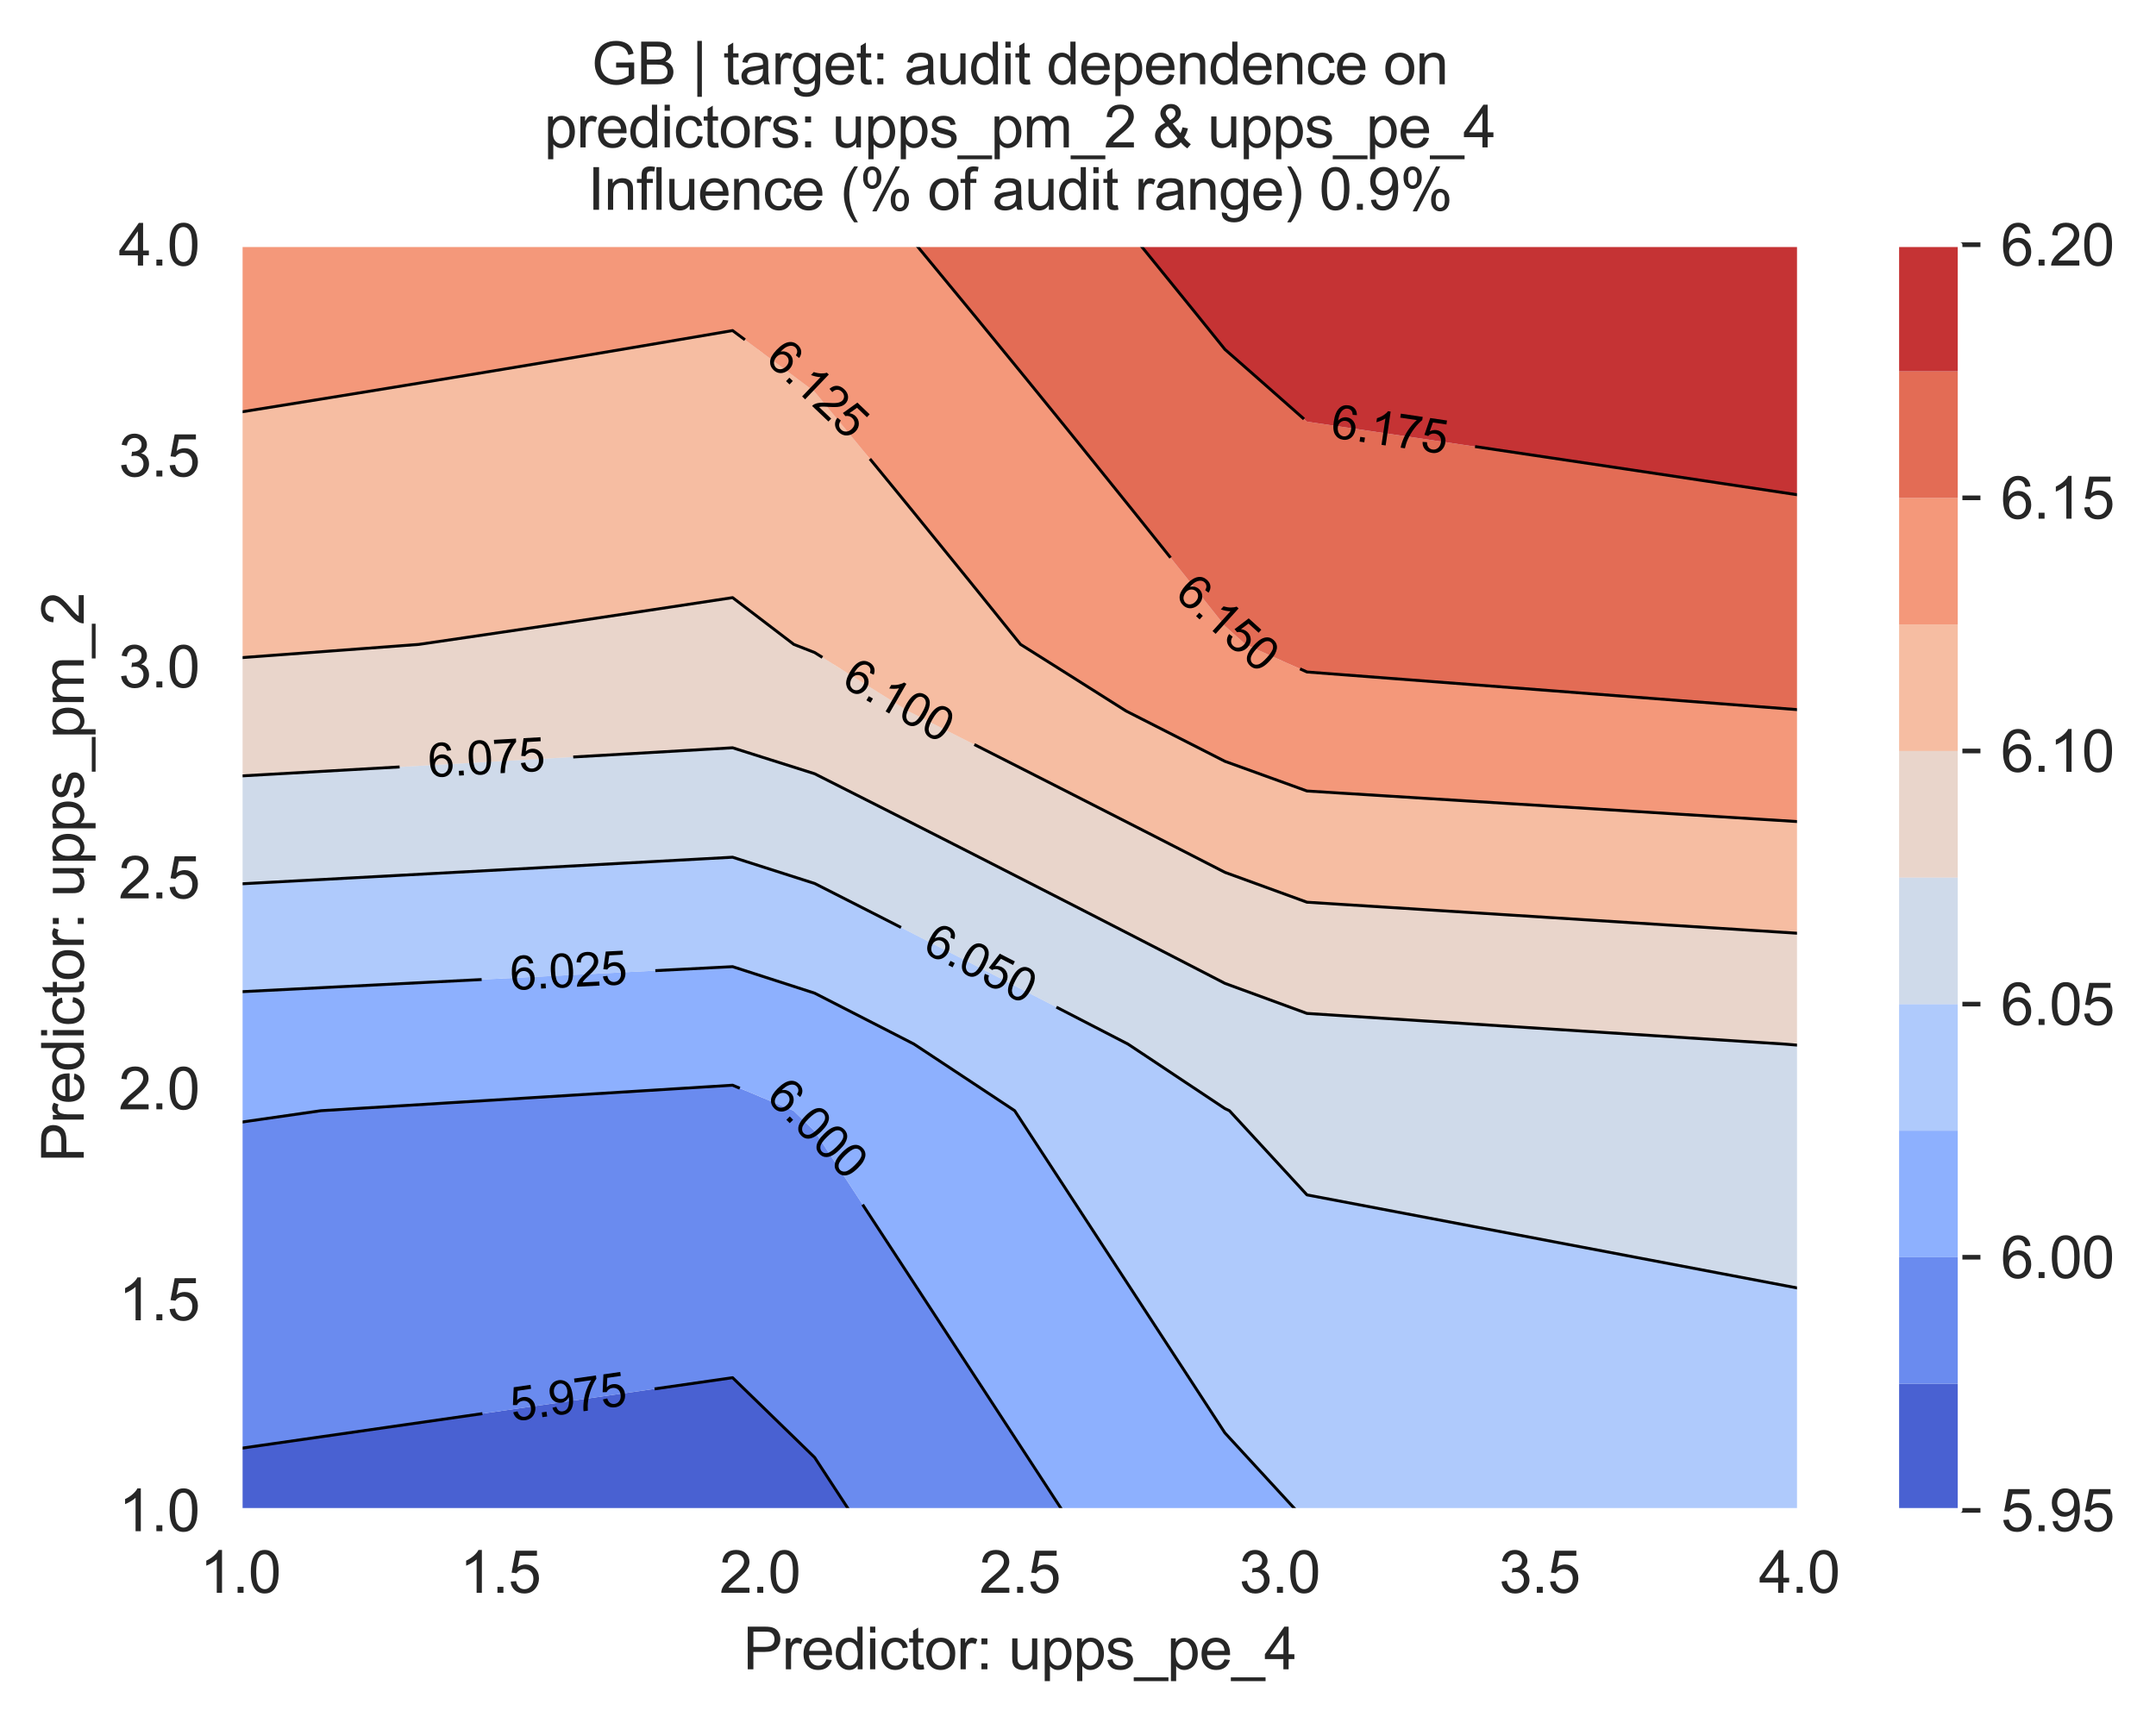 <?xml version="1.0" encoding="utf-8" standalone="no"?>
<!DOCTYPE svg PUBLIC "-//W3C//DTD SVG 1.1//EN"
  "http://www.w3.org/Graphics/SVG/1.1/DTD/svg11.dtd">
<svg xmlns:xlink="http://www.w3.org/1999/xlink" width="370.388pt" height="295.974pt" viewBox="0 0 370.388 295.974" xmlns="http://www.w3.org/2000/svg" version="1.1">
 <defs>
  <style type="text/css">*{stroke-linejoin: round; stroke-linecap: butt}</style>
 </defs>
 <g id="figure_1">
  <g id="patch_1">
   <path d="M 0 295.974 
L 370.388 295.974 
L 370.388 0 
L 0 0 
z
" style="fill: #ffffff"/>
  </g>
  <g id="axes_1">
   <g id="patch_2">
    <path d="M 41.275 259.483 
L 309.115 259.483 
L 309.115 42.043 
L 41.275 42.043 
z
" style="fill: #eaeaf2"/>
   </g>
   <g id="matplotlib.axis_1">
    <g id="xtick_1">
     <g id="line2d_1">
      <path d="M 41.275 259.483 
L 41.275 42.043 
" clip-path="url(#p9109ee3a4d)" style="fill: none; stroke: #ffffff; stroke-width: 0.8; stroke-linecap: round"/>
     </g>
     <g id="text_1">
      <!-- 1.0 -->
      <g style="fill: #262626" transform="translate(34.325 273.641)scale(0.1 -0.1)">
       <defs>
        <path id="ArialMT-31" d="M 2384 0 
L 1822 0 
L 1822 3584 
Q 1619 3391 1289 3197 
Q 959 3003 697 2906 
L 697 3450 
Q 1169 3672 1522 3987 
Q 1875 4303 2022 4600 
L 2384 4600 
L 2384 0 
z
" transform="scale(0.016)"/>
        <path id="ArialMT-2e" d="M 581 0 
L 581 641 
L 1222 641 
L 1222 0 
L 581 0 
z
" transform="scale(0.016)"/>
        <path id="ArialMT-30" d="M 266 2259 
Q 266 3072 433 3567 
Q 600 4063 929 4331 
Q 1259 4600 1759 4600 
Q 2128 4600 2406 4451 
Q 2684 4303 2865 4023 
Q 3047 3744 3150 3342 
Q 3253 2941 3253 2259 
Q 3253 1453 3087 958 
Q 2922 463 2592 192 
Q 2263 -78 1759 -78 
Q 1097 -78 719 397 
Q 266 969 266 2259 
z
M 844 2259 
Q 844 1131 1108 757 
Q 1372 384 1759 384 
Q 2147 384 2411 759 
Q 2675 1134 2675 2259 
Q 2675 3391 2411 3762 
Q 2147 4134 1753 4134 
Q 1366 4134 1134 3806 
Q 844 3388 844 2259 
z
" transform="scale(0.016)"/>
       </defs>
       <use xlink:href="#ArialMT-31"/>
       <use xlink:href="#ArialMT-2e" x="55.615"/>
       <use xlink:href="#ArialMT-30" x="83.398"/>
      </g>
     </g>
    </g>
    <g id="xtick_2">
     <g id="line2d_2">
      <path d="M 85.915 259.483 
L 85.915 42.043 
" clip-path="url(#p9109ee3a4d)" style="fill: none; stroke: #ffffff; stroke-width: 0.8; stroke-linecap: round"/>
     </g>
     <g id="text_2">
      <!-- 1.5 -->
      <g style="fill: #262626" transform="translate(78.965 273.641)scale(0.1 -0.1)">
       <defs>
        <path id="ArialMT-35" d="M 266 1200 
L 856 1250 
Q 922 819 1161 601 
Q 1400 384 1738 384 
Q 2144 384 2425 690 
Q 2706 997 2706 1503 
Q 2706 1984 2436 2262 
Q 2166 2541 1728 2541 
Q 1456 2541 1237 2417 
Q 1019 2294 894 2097 
L 366 2166 
L 809 4519 
L 3088 4519 
L 3088 3981 
L 1259 3981 
L 1013 2750 
Q 1425 3038 1878 3038 
Q 2478 3038 2890 2622 
Q 3303 2206 3303 1553 
Q 3303 931 2941 478 
Q 2500 -78 1738 -78 
Q 1113 -78 717 272 
Q 322 622 266 1200 
z
" transform="scale(0.016)"/>
       </defs>
       <use xlink:href="#ArialMT-31"/>
       <use xlink:href="#ArialMT-2e" x="55.615"/>
       <use xlink:href="#ArialMT-35" x="83.398"/>
      </g>
     </g>
    </g>
    <g id="xtick_3">
     <g id="line2d_3">
      <path d="M 130.555 259.483 
L 130.555 42.043 
" clip-path="url(#p9109ee3a4d)" style="fill: none; stroke: #ffffff; stroke-width: 0.8; stroke-linecap: round"/>
     </g>
     <g id="text_3">
      <!-- 2.0 -->
      <g style="fill: #262626" transform="translate(123.605 273.641)scale(0.1 -0.1)">
       <defs>
        <path id="ArialMT-32" d="M 3222 541 
L 3222 0 
L 194 0 
Q 188 203 259 391 
Q 375 700 629 1000 
Q 884 1300 1366 1694 
Q 2113 2306 2375 2664 
Q 2638 3022 2638 3341 
Q 2638 3675 2398 3904 
Q 2159 4134 1775 4134 
Q 1369 4134 1125 3890 
Q 881 3647 878 3216 
L 300 3275 
Q 359 3922 746 4261 
Q 1134 4600 1788 4600 
Q 2447 4600 2831 4234 
Q 3216 3869 3216 3328 
Q 3216 3053 3103 2787 
Q 2991 2522 2730 2228 
Q 2469 1934 1863 1422 
Q 1356 997 1212 845 
Q 1069 694 975 541 
L 3222 541 
z
" transform="scale(0.016)"/>
       </defs>
       <use xlink:href="#ArialMT-32"/>
       <use xlink:href="#ArialMT-2e" x="55.615"/>
       <use xlink:href="#ArialMT-30" x="83.398"/>
      </g>
     </g>
    </g>
    <g id="xtick_4">
     <g id="line2d_4">
      <path d="M 175.195 259.483 
L 175.195 42.043 
" clip-path="url(#p9109ee3a4d)" style="fill: none; stroke: #ffffff; stroke-width: 0.8; stroke-linecap: round"/>
     </g>
     <g id="text_4">
      <!-- 2.5 -->
      <g style="fill: #262626" transform="translate(168.245 273.641)scale(0.1 -0.1)">
       <use xlink:href="#ArialMT-32"/>
       <use xlink:href="#ArialMT-2e" x="55.615"/>
       <use xlink:href="#ArialMT-35" x="83.398"/>
      </g>
     </g>
    </g>
    <g id="xtick_5">
     <g id="line2d_5">
      <path d="M 219.835 259.483 
L 219.835 42.043 
" clip-path="url(#p9109ee3a4d)" style="fill: none; stroke: #ffffff; stroke-width: 0.8; stroke-linecap: round"/>
     </g>
     <g id="text_5">
      <!-- 3.0 -->
      <g style="fill: #262626" transform="translate(212.885 273.641)scale(0.1 -0.1)">
       <defs>
        <path id="ArialMT-33" d="M 269 1209 
L 831 1284 
Q 928 806 1161 595 
Q 1394 384 1728 384 
Q 2125 384 2398 659 
Q 2672 934 2672 1341 
Q 2672 1728 2419 1979 
Q 2166 2231 1775 2231 
Q 1616 2231 1378 2169 
L 1441 2663 
Q 1497 2656 1531 2656 
Q 1891 2656 2178 2843 
Q 2466 3031 2466 3422 
Q 2466 3731 2256 3934 
Q 2047 4138 1716 4138 
Q 1388 4138 1169 3931 
Q 950 3725 888 3313 
L 325 3413 
Q 428 3978 793 4289 
Q 1159 4600 1703 4600 
Q 2078 4600 2393 4439 
Q 2709 4278 2876 4000 
Q 3044 3722 3044 3409 
Q 3044 3113 2884 2869 
Q 2725 2625 2413 2481 
Q 2819 2388 3044 2092 
Q 3269 1797 3269 1353 
Q 3269 753 2831 336 
Q 2394 -81 1725 -81 
Q 1122 -81 723 278 
Q 325 638 269 1209 
z
" transform="scale(0.016)"/>
       </defs>
       <use xlink:href="#ArialMT-33"/>
       <use xlink:href="#ArialMT-2e" x="55.615"/>
       <use xlink:href="#ArialMT-30" x="83.398"/>
      </g>
     </g>
    </g>
    <g id="xtick_6">
     <g id="line2d_6">
      <path d="M 264.475 259.483 
L 264.475 42.043 
" clip-path="url(#p9109ee3a4d)" style="fill: none; stroke: #ffffff; stroke-width: 0.8; stroke-linecap: round"/>
     </g>
     <g id="text_6">
      <!-- 3.5 -->
      <g style="fill: #262626" transform="translate(257.525 273.641)scale(0.1 -0.1)">
       <use xlink:href="#ArialMT-33"/>
       <use xlink:href="#ArialMT-2e" x="55.615"/>
       <use xlink:href="#ArialMT-35" x="83.398"/>
      </g>
     </g>
    </g>
    <g id="xtick_7">
     <g id="line2d_7">
      <path d="M 309.115 259.483 
L 309.115 42.043 
" clip-path="url(#p9109ee3a4d)" style="fill: none; stroke: #ffffff; stroke-width: 0.8; stroke-linecap: round"/>
     </g>
     <g id="text_7">
      <!-- 4.0 -->
      <g style="fill: #262626" transform="translate(302.165 273.641)scale(0.1 -0.1)">
       <defs>
        <path id="ArialMT-34" d="M 2069 0 
L 2069 1097 
L 81 1097 
L 81 1613 
L 2172 4581 
L 2631 4581 
L 2631 1613 
L 3250 1613 
L 3250 1097 
L 2631 1097 
L 2631 0 
L 2069 0 
z
M 2069 1613 
L 2069 3678 
L 634 1613 
L 2069 1613 
z
" transform="scale(0.016)"/>
       </defs>
       <use xlink:href="#ArialMT-34"/>
       <use xlink:href="#ArialMT-2e" x="55.615"/>
       <use xlink:href="#ArialMT-30" x="83.398"/>
      </g>
     </g>
    </g>
    <g id="text_8">
     <!-- Predictor: upps_pe_4 -->
     <g style="fill: #262626" transform="translate(127.667 286.786)scale(0.1 -0.1)">
      <defs>
       <path id="ArialMT-50" d="M 494 0 
L 494 4581 
L 2222 4581 
Q 2678 4581 2919 4538 
Q 3256 4481 3484 4323 
Q 3713 4166 3852 3881 
Q 3991 3597 3991 3256 
Q 3991 2672 3619 2267 
Q 3247 1863 2275 1863 
L 1100 1863 
L 1100 0 
L 494 0 
z
M 1100 2403 
L 2284 2403 
Q 2872 2403 3119 2622 
Q 3366 2841 3366 3238 
Q 3366 3525 3220 3729 
Q 3075 3934 2838 4000 
Q 2684 4041 2272 4041 
L 1100 4041 
L 1100 2403 
z
" transform="scale(0.016)"/>
       <path id="ArialMT-72" d="M 416 0 
L 416 3319 
L 922 3319 
L 922 2816 
Q 1116 3169 1280 3281 
Q 1444 3394 1641 3394 
Q 1925 3394 2219 3213 
L 2025 2691 
Q 1819 2813 1613 2813 
Q 1428 2813 1281 2702 
Q 1134 2591 1072 2394 
Q 978 2094 978 1738 
L 978 0 
L 416 0 
z
" transform="scale(0.016)"/>
       <path id="ArialMT-65" d="M 2694 1069 
L 3275 997 
Q 3138 488 2766 206 
Q 2394 -75 1816 -75 
Q 1088 -75 661 373 
Q 234 822 234 1631 
Q 234 2469 665 2931 
Q 1097 3394 1784 3394 
Q 2450 3394 2872 2941 
Q 3294 2488 3294 1666 
Q 3294 1616 3291 1516 
L 816 1516 
Q 847 969 1125 678 
Q 1403 388 1819 388 
Q 2128 388 2347 550 
Q 2566 713 2694 1069 
z
M 847 1978 
L 2700 1978 
Q 2663 2397 2488 2606 
Q 2219 2931 1791 2931 
Q 1403 2931 1139 2672 
Q 875 2413 847 1978 
z
" transform="scale(0.016)"/>
       <path id="ArialMT-64" d="M 2575 0 
L 2575 419 
Q 2259 -75 1647 -75 
Q 1250 -75 917 144 
Q 584 363 401 755 
Q 219 1147 219 1656 
Q 219 2153 384 2558 
Q 550 2963 881 3178 
Q 1213 3394 1622 3394 
Q 1922 3394 2156 3267 
Q 2391 3141 2538 2938 
L 2538 4581 
L 3097 4581 
L 3097 0 
L 2575 0 
z
M 797 1656 
Q 797 1019 1065 703 
Q 1334 388 1700 388 
Q 2069 388 2326 689 
Q 2584 991 2584 1609 
Q 2584 2291 2321 2609 
Q 2059 2928 1675 2928 
Q 1300 2928 1048 2622 
Q 797 2316 797 1656 
z
" transform="scale(0.016)"/>
       <path id="ArialMT-69" d="M 425 3934 
L 425 4581 
L 988 4581 
L 988 3934 
L 425 3934 
z
M 425 0 
L 425 3319 
L 988 3319 
L 988 0 
L 425 0 
z
" transform="scale(0.016)"/>
       <path id="ArialMT-63" d="M 2588 1216 
L 3141 1144 
Q 3050 572 2676 248 
Q 2303 -75 1759 -75 
Q 1078 -75 664 370 
Q 250 816 250 1647 
Q 250 2184 428 2587 
Q 606 2991 970 3192 
Q 1334 3394 1763 3394 
Q 2303 3394 2647 3120 
Q 2991 2847 3088 2344 
L 2541 2259 
Q 2463 2594 2264 2762 
Q 2066 2931 1784 2931 
Q 1359 2931 1093 2626 
Q 828 2322 828 1663 
Q 828 994 1084 691 
Q 1341 388 1753 388 
Q 2084 388 2306 591 
Q 2528 794 2588 1216 
z
" transform="scale(0.016)"/>
       <path id="ArialMT-74" d="M 1650 503 
L 1731 6 
Q 1494 -44 1306 -44 
Q 1000 -44 831 53 
Q 663 150 594 308 
Q 525 466 525 972 
L 525 2881 
L 113 2881 
L 113 3319 
L 525 3319 
L 525 4141 
L 1084 4478 
L 1084 3319 
L 1650 3319 
L 1650 2881 
L 1084 2881 
L 1084 941 
Q 1084 700 1114 631 
Q 1144 563 1211 522 
Q 1278 481 1403 481 
Q 1497 481 1650 503 
z
" transform="scale(0.016)"/>
       <path id="ArialMT-6f" d="M 213 1659 
Q 213 2581 725 3025 
Q 1153 3394 1769 3394 
Q 2453 3394 2887 2945 
Q 3322 2497 3322 1706 
Q 3322 1066 3130 698 
Q 2938 331 2570 128 
Q 2203 -75 1769 -75 
Q 1072 -75 642 372 
Q 213 819 213 1659 
z
M 791 1659 
Q 791 1022 1069 705 
Q 1347 388 1769 388 
Q 2188 388 2466 706 
Q 2744 1025 2744 1678 
Q 2744 2294 2464 2611 
Q 2184 2928 1769 2928 
Q 1347 2928 1069 2612 
Q 791 2297 791 1659 
z
" transform="scale(0.016)"/>
       <path id="ArialMT-3a" d="M 578 2678 
L 578 3319 
L 1219 3319 
L 1219 2678 
L 578 2678 
z
M 578 0 
L 578 641 
L 1219 641 
L 1219 0 
L 578 0 
z
" transform="scale(0.016)"/>
       <path id="ArialMT-20" transform="scale(0.016)"/>
       <path id="ArialMT-75" d="M 2597 0 
L 2597 488 
Q 2209 -75 1544 -75 
Q 1250 -75 995 37 
Q 741 150 617 320 
Q 494 491 444 738 
Q 409 903 409 1263 
L 409 3319 
L 972 3319 
L 972 1478 
Q 972 1038 1006 884 
Q 1059 663 1231 536 
Q 1403 409 1656 409 
Q 1909 409 2131 539 
Q 2353 669 2445 892 
Q 2538 1116 2538 1541 
L 2538 3319 
L 3100 3319 
L 3100 0 
L 2597 0 
z
" transform="scale(0.016)"/>
       <path id="ArialMT-70" d="M 422 -1272 
L 422 3319 
L 934 3319 
L 934 2888 
Q 1116 3141 1344 3267 
Q 1572 3394 1897 3394 
Q 2322 3394 2647 3175 
Q 2972 2956 3137 2557 
Q 3303 2159 3303 1684 
Q 3303 1175 3120 767 
Q 2938 359 2589 142 
Q 2241 -75 1856 -75 
Q 1575 -75 1351 44 
Q 1128 163 984 344 
L 984 -1272 
L 422 -1272 
z
M 931 1641 
Q 931 1000 1190 694 
Q 1450 388 1819 388 
Q 2194 388 2461 705 
Q 2728 1022 2728 1688 
Q 2728 2322 2467 2637 
Q 2206 2953 1844 2953 
Q 1484 2953 1207 2617 
Q 931 2281 931 1641 
z
" transform="scale(0.016)"/>
       <path id="ArialMT-73" d="M 197 991 
L 753 1078 
Q 800 744 1014 566 
Q 1228 388 1613 388 
Q 2000 388 2187 545 
Q 2375 703 2375 916 
Q 2375 1106 2209 1216 
Q 2094 1291 1634 1406 
Q 1016 1563 777 1677 
Q 538 1791 414 1992 
Q 291 2194 291 2438 
Q 291 2659 392 2848 
Q 494 3038 669 3163 
Q 800 3259 1026 3326 
Q 1253 3394 1513 3394 
Q 1903 3394 2198 3281 
Q 2494 3169 2634 2976 
Q 2775 2784 2828 2463 
L 2278 2388 
Q 2241 2644 2061 2787 
Q 1881 2931 1553 2931 
Q 1166 2931 1000 2803 
Q 834 2675 834 2503 
Q 834 2394 903 2306 
Q 972 2216 1119 2156 
Q 1203 2125 1616 2013 
Q 2213 1853 2448 1751 
Q 2684 1650 2818 1456 
Q 2953 1263 2953 975 
Q 2953 694 2789 445 
Q 2625 197 2315 61 
Q 2006 -75 1616 -75 
Q 969 -75 630 194 
Q 291 463 197 991 
z
" transform="scale(0.016)"/>
       <path id="ArialMT-5f" d="M -97 -1272 
L -97 -866 
L 3631 -866 
L 3631 -1272 
L -97 -1272 
z
" transform="scale(0.016)"/>
      </defs>
      <use xlink:href="#ArialMT-50"/>
      <use xlink:href="#ArialMT-72" x="66.699"/>
      <use xlink:href="#ArialMT-65" x="100"/>
      <use xlink:href="#ArialMT-64" x="155.615"/>
      <use xlink:href="#ArialMT-69" x="211.23"/>
      <use xlink:href="#ArialMT-63" x="233.447"/>
      <use xlink:href="#ArialMT-74" x="283.447"/>
      <use xlink:href="#ArialMT-6f" x="311.23"/>
      <use xlink:href="#ArialMT-72" x="366.846"/>
      <use xlink:href="#ArialMT-3a" x="400.146"/>
      <use xlink:href="#ArialMT-20" x="427.93"/>
      <use xlink:href="#ArialMT-75" x="455.713"/>
      <use xlink:href="#ArialMT-70" x="511.328"/>
      <use xlink:href="#ArialMT-70" x="566.943"/>
      <use xlink:href="#ArialMT-73" x="622.559"/>
      <use xlink:href="#ArialMT-5f" x="672.559"/>
      <use xlink:href="#ArialMT-70" x="728.174"/>
      <use xlink:href="#ArialMT-65" x="783.789"/>
      <use xlink:href="#ArialMT-5f" x="839.404"/>
      <use xlink:href="#ArialMT-34" x="895.02"/>
     </g>
    </g>
   </g>
   <g id="matplotlib.axis_2">
    <g id="ytick_1">
     <g id="line2d_8">
      <path d="M 41.275 259.483 
L 309.115 259.483 
" clip-path="url(#p9109ee3a4d)" style="fill: none; stroke: #ffffff; stroke-width: 0.8; stroke-linecap: round"/>
     </g>
     <g id="text_9">
      <!-- 1.0 -->
      <g style="fill: #262626" transform="translate(20.375 263.062)scale(0.1 -0.1)">
       <use xlink:href="#ArialMT-31"/>
       <use xlink:href="#ArialMT-2e" x="55.615"/>
       <use xlink:href="#ArialMT-30" x="83.398"/>
      </g>
     </g>
    </g>
    <g id="ytick_2">
     <g id="line2d_9">
      <path d="M 41.275 223.243 
L 309.115 223.243 
" clip-path="url(#p9109ee3a4d)" style="fill: none; stroke: #ffffff; stroke-width: 0.8; stroke-linecap: round"/>
     </g>
     <g id="text_10">
      <!-- 1.5 -->
      <g style="fill: #262626" transform="translate(20.375 226.822)scale(0.1 -0.1)">
       <use xlink:href="#ArialMT-31"/>
       <use xlink:href="#ArialMT-2e" x="55.615"/>
       <use xlink:href="#ArialMT-35" x="83.398"/>
      </g>
     </g>
    </g>
    <g id="ytick_3">
     <g id="line2d_10">
      <path d="M 41.275 187.003 
L 309.115 187.003 
" clip-path="url(#p9109ee3a4d)" style="fill: none; stroke: #ffffff; stroke-width: 0.8; stroke-linecap: round"/>
     </g>
     <g id="text_11">
      <!-- 2.0 -->
      <g style="fill: #262626" transform="translate(20.375 190.582)scale(0.1 -0.1)">
       <use xlink:href="#ArialMT-32"/>
       <use xlink:href="#ArialMT-2e" x="55.615"/>
       <use xlink:href="#ArialMT-30" x="83.398"/>
      </g>
     </g>
    </g>
    <g id="ytick_4">
     <g id="line2d_11">
      <path d="M 41.275 150.763 
L 309.115 150.763 
" clip-path="url(#p9109ee3a4d)" style="fill: none; stroke: #ffffff; stroke-width: 0.8; stroke-linecap: round"/>
     </g>
     <g id="text_12">
      <!-- 2.5 -->
      <g style="fill: #262626" transform="translate(20.375 154.342)scale(0.1 -0.1)">
       <use xlink:href="#ArialMT-32"/>
       <use xlink:href="#ArialMT-2e" x="55.615"/>
       <use xlink:href="#ArialMT-35" x="83.398"/>
      </g>
     </g>
    </g>
    <g id="ytick_5">
     <g id="line2d_12">
      <path d="M 41.275 114.523 
L 309.115 114.523 
" clip-path="url(#p9109ee3a4d)" style="fill: none; stroke: #ffffff; stroke-width: 0.8; stroke-linecap: round"/>
     </g>
     <g id="text_13">
      <!-- 3.0 -->
      <g style="fill: #262626" transform="translate(20.375 118.102)scale(0.1 -0.1)">
       <use xlink:href="#ArialMT-33"/>
       <use xlink:href="#ArialMT-2e" x="55.615"/>
       <use xlink:href="#ArialMT-30" x="83.398"/>
      </g>
     </g>
    </g>
    <g id="ytick_6">
     <g id="line2d_13">
      <path d="M 41.275 78.283 
L 309.115 78.283 
" clip-path="url(#p9109ee3a4d)" style="fill: none; stroke: #ffffff; stroke-width: 0.8; stroke-linecap: round"/>
     </g>
     <g id="text_14">
      <!-- 3.5 -->
      <g style="fill: #262626" transform="translate(20.375 81.862)scale(0.1 -0.1)">
       <use xlink:href="#ArialMT-33"/>
       <use xlink:href="#ArialMT-2e" x="55.615"/>
       <use xlink:href="#ArialMT-35" x="83.398"/>
      </g>
     </g>
    </g>
    <g id="ytick_7">
     <g id="line2d_14">
      <path d="M 41.275 42.043 
L 309.115 42.043 
" clip-path="url(#p9109ee3a4d)" style="fill: none; stroke: #ffffff; stroke-width: 0.8; stroke-linecap: round"/>
     </g>
     <g id="text_15">
      <!-- 4.0 -->
      <g style="fill: #262626" transform="translate(20.375 45.622)scale(0.1 -0.1)">
       <use xlink:href="#ArialMT-34"/>
       <use xlink:href="#ArialMT-2e" x="55.615"/>
       <use xlink:href="#ArialMT-30" x="83.398"/>
      </g>
     </g>
    </g>
    <g id="text_16">
     <!-- Predictor: upps_pm_2 -->
     <g style="fill: #262626" transform="translate(14.387 199.676)rotate(-90)scale(0.1 -0.1)">
      <defs>
       <path id="ArialMT-6d" d="M 422 0 
L 422 3319 
L 925 3319 
L 925 2853 
Q 1081 3097 1340 3245 
Q 1600 3394 1931 3394 
Q 2300 3394 2536 3241 
Q 2772 3088 2869 2813 
Q 3263 3394 3894 3394 
Q 4388 3394 4653 3120 
Q 4919 2847 4919 2278 
L 4919 0 
L 4359 0 
L 4359 2091 
Q 4359 2428 4304 2576 
Q 4250 2725 4106 2815 
Q 3963 2906 3769 2906 
Q 3419 2906 3187 2673 
Q 2956 2441 2956 1928 
L 2956 0 
L 2394 0 
L 2394 2156 
Q 2394 2531 2256 2718 
Q 2119 2906 1806 2906 
Q 1569 2906 1367 2781 
Q 1166 2656 1075 2415 
Q 984 2175 984 1722 
L 984 0 
L 422 0 
z
" transform="scale(0.016)"/>
      </defs>
      <use xlink:href="#ArialMT-50"/>
      <use xlink:href="#ArialMT-72" x="66.699"/>
      <use xlink:href="#ArialMT-65" x="100"/>
      <use xlink:href="#ArialMT-64" x="155.615"/>
      <use xlink:href="#ArialMT-69" x="211.23"/>
      <use xlink:href="#ArialMT-63" x="233.447"/>
      <use xlink:href="#ArialMT-74" x="283.447"/>
      <use xlink:href="#ArialMT-6f" x="311.23"/>
      <use xlink:href="#ArialMT-72" x="366.846"/>
      <use xlink:href="#ArialMT-3a" x="400.146"/>
      <use xlink:href="#ArialMT-20" x="427.93"/>
      <use xlink:href="#ArialMT-75" x="455.713"/>
      <use xlink:href="#ArialMT-70" x="511.328"/>
      <use xlink:href="#ArialMT-70" x="566.943"/>
      <use xlink:href="#ArialMT-73" x="622.559"/>
      <use xlink:href="#ArialMT-5f" x="672.559"/>
      <use xlink:href="#ArialMT-70" x="728.174"/>
      <use xlink:href="#ArialMT-6d" x="783.789"/>
      <use xlink:href="#ArialMT-5f" x="867.09"/>
      <use xlink:href="#ArialMT-32" x="922.705"/>
     </g>
    </g>
   </g>
   <g id="PathCollection_1">
    <path d="M 55.372 259.483 
L 69.469 259.483 
L 83.566 259.483 
L 97.662 259.483 
L 111.759 259.483 
L 125.856 259.483 
L 139.953 259.483 
L 145.89 259.483 
L 139.953 250.393 
L 137.532 248.039 
L 125.856 236.688 
L 111.759 238.712 
L 97.662 240.737 
L 83.566 242.762 
L 69.469 244.786 
L 55.372 246.811 
L 46.824 248.039 
L 41.275 248.836 
L 41.275 259.483 
z
" clip-path="url(#p9109ee3a4d)" style="fill: #4961d2"/>
   </g>
   <g id="PathCollection_2">
    <path d="M 46.824 248.039 
L 55.372 246.811 
L 69.469 244.786 
L 83.566 242.762 
L 97.662 240.737 
L 111.759 238.712 
L 125.856 236.688 
L 137.532 248.039 
L 139.953 250.393 
L 145.89 259.483 
L 154.05 259.483 
L 168.147 259.483 
L 182.243 259.483 
L 182.495 259.483 
L 182.243 259.097 
L 175.031 248.039 
L 168.147 237.49 
L 167.562 236.595 
L 160.089 225.15 
L 154.05 215.907 
L 152.612 213.706 
L 145.13 202.262 
L 139.953 194.347 
L 136.319 190.818 
L 125.856 186.44 
L 111.759 187.32 
L 97.662 188.196 
L 83.566 189.069 
L 69.469 189.938 
L 55.372 190.804 
L 55.145 190.818 
L 41.275 192.81 
L 41.275 202.262 
L 41.275 213.706 
L 41.275 225.15 
L 41.275 236.595 
L 41.275 248.039 
L 41.275 248.836 
z
" clip-path="url(#p9109ee3a4d)" style="fill: #6a8bef"/>
   </g>
   <g id="PathCollection_3">
    <path d="M 182.243 259.097 
L 182.495 259.483 
L 196.34 259.483 
L 210.437 259.483 
L 222.676 259.483 
L 212.146 248.039 
L 210.437 246.182 
L 204.189 236.595 
L 196.726 225.15 
L 196.34 224.559 
L 189.259 213.706 
L 182.243 202.959 
L 181.788 202.262 
L 174.313 190.818 
L 168.147 186.731 
L 157.017 179.374 
L 154.05 177.849 
L 139.953 170.626 
L 131.612 167.929 
L 125.856 166.073 
L 111.759 166.801 
L 97.662 167.525 
L 89.758 167.929 
L 83.566 168.246 
L 69.469 168.963 
L 55.372 169.677 
L 41.275 170.388 
L 41.275 179.374 
L 41.275 190.818 
L 41.275 192.81 
L 55.145 190.818 
L 55.372 190.804 
L 69.469 189.938 
L 83.566 189.069 
L 97.662 188.196 
L 111.759 187.32 
L 125.856 186.44 
L 136.319 190.818 
L 139.953 194.347 
L 145.13 202.262 
L 152.612 213.706 
L 154.05 215.907 
L 160.089 225.15 
L 167.562 236.595 
L 168.147 237.49 
L 175.031 248.039 
z
" clip-path="url(#p9109ee3a4d)" style="fill: #8db0fe"/>
   </g>
   <g id="PathCollection_4">
    <path d="M 224.534 259.483 
L 238.631 259.483 
L 252.728 259.483 
L 266.824 259.483 
L 280.921 259.483 
L 295.018 259.483 
L 309.115 259.483 
L 309.115 248.039 
L 309.115 236.595 
L 309.115 225.15 
L 309.115 221.344 
L 295.018 218.667 
L 280.921 215.991 
L 268.891 213.706 
L 266.824 213.314 
L 252.728 210.637 
L 238.631 207.961 
L 224.534 205.284 
L 221.751 202.262 
L 211.206 190.818 
L 210.437 190.455 
L 196.34 181.073 
L 193.781 179.374 
L 182.243 173.417 
L 171.575 167.929 
L 168.147 166.17 
L 154.05 158.958 
L 149.202 156.485 
L 139.953 151.78 
L 125.856 147.271 
L 111.759 148.043 
L 97.662 148.812 
L 83.566 149.577 
L 69.469 150.339 
L 55.372 151.097 
L 41.275 151.851 
L 41.275 156.485 
L 41.275 167.929 
L 41.275 170.388 
L 55.372 169.677 
L 69.469 168.963 
L 83.566 168.246 
L 89.758 167.929 
L 97.662 167.525 
L 111.759 166.801 
L 125.856 166.073 
L 131.612 167.929 
L 139.953 170.626 
L 154.05 177.849 
L 157.017 179.374 
L 168.147 186.731 
L 174.313 190.818 
L 181.788 202.262 
L 182.243 202.959 
L 189.259 213.706 
L 196.34 224.559 
L 196.726 225.15 
L 204.189 236.595 
L 210.437 246.182 
L 212.146 248.039 
L 222.676 259.483 
z
" clip-path="url(#p9109ee3a4d)" style="fill: #afcafc"/>
   </g>
   <g id="PathCollection_5">
    <path d="M 280.921 215.991 
L 295.018 218.667 
L 309.115 221.344 
L 309.115 213.706 
L 309.115 202.262 
L 309.115 190.818 
L 309.115 179.584 
L 306.573 179.374 
L 295.018 178.63 
L 280.921 177.723 
L 266.824 176.818 
L 252.728 175.914 
L 238.631 175.011 
L 224.534 174.109 
L 210.437 168.943 
L 208.477 167.929 
L 196.34 161.672 
L 186.243 156.485 
L 182.243 154.436 
L 168.147 147.234 
L 163.84 145.041 
L 154.05 140.067 
L 141.267 133.597 
L 139.953 132.933 
L 125.856 128.469 
L 111.759 129.286 
L 97.662 130.099 
L 83.566 130.909 
L 69.469 131.714 
L 55.372 132.516 
L 41.275 133.314 
L 41.275 133.597 
L 41.275 145.041 
L 41.275 151.851 
L 55.372 151.097 
L 69.469 150.339 
L 83.566 149.577 
L 97.662 148.812 
L 111.759 148.043 
L 125.856 147.271 
L 139.953 151.78 
L 149.202 156.485 
L 154.05 158.958 
L 168.147 166.17 
L 171.575 167.929 
L 182.243 173.417 
L 193.781 179.374 
L 196.34 181.073 
L 210.437 190.455 
L 211.206 190.818 
L 221.751 202.262 
L 224.534 205.284 
L 238.631 207.961 
L 252.728 210.637 
L 266.824 213.314 
L 268.891 213.706 
z
" clip-path="url(#p9109ee3a4d)" style="fill: #cfdaea"/>
   </g>
   <g id="PathCollection_6">
    <path d="M 309.115 179.584 
L 309.115 179.374 
L 309.115 167.929 
L 309.115 160.353 
L 295.018 159.458 
L 280.921 158.565 
L 266.824 157.672 
L 252.728 156.781 
L 248.042 156.485 
L 238.631 155.891 
L 224.534 155.002 
L 210.437 149.87 
L 201.022 145.041 
L 196.34 142.645 
L 182.243 135.455 
L 178.59 133.597 
L 168.147 128.298 
L 155.988 122.153 
L 154.05 120.935 
L 139.953 112.105 
L 136.378 110.708 
L 125.856 102.674 
L 111.759 104.81 
L 97.662 106.922 
L 83.566 109.009 
L 71.97 110.708 
L 69.469 110.896 
L 55.372 111.953 
L 41.275 113.002 
L 41.275 122.153 
L 41.275 133.314 
L 55.372 132.516 
L 69.469 131.714 
L 83.566 130.909 
L 97.662 130.099 
L 111.759 129.286 
L 125.856 128.469 
L 139.953 132.933 
L 141.267 133.597 
L 154.05 140.067 
L 163.84 145.041 
L 168.147 147.234 
L 182.243 154.436 
L 186.243 156.485 
L 196.34 161.672 
L 208.477 167.929 
L 210.437 168.943 
L 224.534 174.109 
L 238.631 175.011 
L 252.728 175.914 
L 266.824 176.818 
L 280.921 177.723 
L 295.018 178.63 
L 306.573 179.374 
z
" clip-path="url(#p9109ee3a4d)" style="fill: #e9d5cb"/>
   </g>
   <g id="PathCollection_7">
    <path d="M 252.728 156.781 
L 266.824 157.672 
L 280.921 158.565 
L 295.018 159.458 
L 309.115 160.353 
L 309.115 156.485 
L 309.115 145.041 
L 309.115 141.169 
L 295.018 140.287 
L 280.921 139.406 
L 266.824 138.527 
L 252.728 137.649 
L 238.631 136.772 
L 224.534 135.896 
L 218.183 133.597 
L 210.437 130.798 
L 196.34 123.619 
L 193.453 122.153 
L 182.243 115.066 
L 175.324 110.708 
L 168.147 101.798 
L 166.098 99.264 
L 156.8 87.82 
L 154.05 84.452 
L 147.43 76.376 
L 139.953 67.307 
L 136.782 64.932 
L 125.856 56.794 
L 111.759 59.195 
L 97.662 61.569 
L 83.566 63.916 
L 77.413 64.932 
L 69.469 66.236 
L 55.372 68.53 
L 41.275 70.798 
L 41.275 76.376 
L 41.275 87.82 
L 41.275 99.264 
L 41.275 110.708 
L 41.275 113.002 
L 55.372 111.953 
L 69.469 110.896 
L 71.97 110.708 
L 83.566 109.009 
L 97.662 106.922 
L 111.759 104.81 
L 125.856 102.674 
L 136.378 110.708 
L 139.953 112.105 
L 154.05 120.935 
L 155.988 122.153 
L 168.147 128.298 
L 178.59 133.597 
L 182.243 135.455 
L 196.34 142.645 
L 201.022 145.041 
L 210.437 149.87 
L 224.534 155.002 
L 238.631 155.891 
L 248.042 156.485 
z
" clip-path="url(#p9109ee3a4d)" style="fill: #f6bda2"/>
   </g>
   <g id="PathCollection_8">
    <path d="M 224.534 135.896 
L 238.631 136.772 
L 252.728 137.649 
L 266.824 138.527 
L 280.921 139.406 
L 295.018 140.287 
L 309.115 141.169 
L 309.115 133.597 
L 309.115 122.153 
L 309.115 121.943 
L 295.018 120.856 
L 280.921 119.771 
L 266.824 118.687 
L 252.728 117.606 
L 238.631 116.526 
L 224.534 115.448 
L 213.97 110.708 
L 210.437 107.554 
L 203.851 99.264 
L 196.34 89.866 
L 194.699 87.82 
L 185.476 76.376 
L 182.243 72.386 
L 176.181 64.932 
L 168.147 55.11 
L 166.814 53.487 
L 157.373 42.043 
L 154.05 42.043 
L 139.953 42.043 
L 125.856 42.043 
L 111.759 42.043 
L 97.662 42.043 
L 83.566 42.043 
L 69.469 42.043 
L 55.372 42.043 
L 41.275 42.043 
L 41.275 53.487 
L 41.275 64.932 
L 41.275 70.798 
L 55.372 68.53 
L 69.469 66.236 
L 77.413 64.932 
L 83.566 63.916 
L 97.662 61.569 
L 111.759 59.195 
L 125.856 56.794 
L 136.782 64.932 
L 139.953 67.307 
L 147.43 76.376 
L 154.05 84.452 
L 156.8 87.82 
L 166.098 99.264 
L 168.147 101.798 
L 175.324 110.708 
L 182.243 115.066 
L 193.453 122.153 
L 196.34 123.619 
L 210.437 130.798 
L 218.183 133.597 
z
" clip-path="url(#p9109ee3a4d)" style="fill: #f4987a"/>
   </g>
   <g id="PathCollection_9">
    <path d="M 224.534 115.448 
L 238.631 116.526 
L 252.728 117.606 
L 266.824 118.687 
L 280.921 119.771 
L 295.018 120.856 
L 309.115 121.943 
L 309.115 110.708 
L 309.115 99.264 
L 309.115 87.82 
L 309.115 85.054 
L 295.018 82.935 
L 280.921 80.823 
L 266.824 78.718 
L 252.728 76.62 
L 251.086 76.376 
L 238.631 74.529 
L 224.534 72.445 
L 216.017 64.932 
L 210.437 60.031 
L 205.157 53.487 
L 196.34 42.624 
L 195.867 42.043 
L 182.243 42.043 
L 168.147 42.043 
L 157.373 42.043 
L 166.814 53.487 
L 168.147 55.11 
L 176.181 64.932 
L 182.243 72.386 
L 185.476 76.376 
L 194.699 87.82 
L 196.34 89.866 
L 203.851 99.264 
L 210.437 107.554 
L 213.97 110.708 
z
" clip-path="url(#p9109ee3a4d)" style="fill: #e36c55"/>
   </g>
   <g id="PathCollection_10">
    <path d="M 252.728 76.62 
L 266.824 78.718 
L 280.921 80.823 
L 295.018 82.935 
L 309.115 85.054 
L 309.115 76.376 
L 309.115 64.932 
L 309.115 53.487 
L 309.115 42.043 
L 295.018 42.043 
L 280.921 42.043 
L 266.824 42.043 
L 252.728 42.043 
L 238.631 42.043 
L 224.534 42.043 
L 210.437 42.043 
L 196.34 42.043 
L 195.867 42.043 
L 196.34 42.624 
L 205.157 53.487 
L 210.437 60.031 
L 216.017 64.932 
L 224.534 72.445 
L 238.631 74.529 
L 251.086 76.376 
z
" clip-path="url(#p9109ee3a4d)" style="fill: #c53334"/>
   </g>
   <g id="PathCollection_11"/>
   <g id="PathCollection_12">
    <path d="M 41.275 248.836 
L 46.824 248.039 
L 55.372 246.811 
L 69.469 244.786 
L 82.877 242.861 
" clip-path="url(#p9109ee3a4d)" style="fill: none; stroke: #000000; stroke-width: 0.5"/>
    <path d="M 112.448 238.613 
L 125.856 236.688 
L 137.532 248.039 
L 139.953 250.393 
L 145.89 259.483 
" clip-path="url(#p9109ee3a4d)" style="fill: none; stroke: #000000; stroke-width: 0.5"/>
   </g>
   <g id="PathCollection_13">
    <path d="M 41.275 192.81 
L 55.145 190.818 
L 55.372 190.804 
L 69.469 189.938 
L 83.566 189.069 
L 97.662 188.196 
L 111.759 187.32 
L 125.856 186.44 
L 127.097 186.959 
" clip-path="url(#p9109ee3a4d)" style="fill: none; stroke: #000000; stroke-width: 0.5"/>
    <path d="M 148.197 206.953 
L 152.612 213.706 
L 154.05 215.907 
L 160.089 225.15 
L 167.562 236.595 
L 168.147 237.49 
L 175.031 248.039 
L 182.243 259.097 
L 182.495 259.483 
" clip-path="url(#p9109ee3a4d)" style="fill: none; stroke: #000000; stroke-width: 0.5"/>
   </g>
   <g id="PathCollection_14">
    <path d="M 41.275 170.388 
L 55.372 169.677 
L 69.469 168.963 
L 82.744 168.287 
" clip-path="url(#p9109ee3a4d)" style="fill: none; stroke: #000000; stroke-width: 0.5"/>
    <path d="M 112.58 166.758 
L 125.856 166.073 
L 131.612 167.929 
L 139.953 170.626 
L 154.05 177.849 
L 157.017 179.374 
L 168.147 186.731 
L 174.313 190.818 
L 181.788 202.262 
L 182.243 202.959 
L 189.259 213.706 
L 196.34 224.559 
L 196.726 225.15 
L 204.189 236.595 
L 210.437 246.182 
L 212.146 248.039 
L 222.676 259.483 
" clip-path="url(#p9109ee3a4d)" style="fill: none; stroke: #000000; stroke-width: 0.5"/>
   </g>
   <g id="PathCollection_15">
    <path d="M 41.275 151.851 
L 55.372 151.097 
L 69.469 150.339 
L 83.566 149.577 
L 97.662 148.812 
L 111.759 148.043 
L 125.856 147.271 
L 139.953 151.78 
L 149.202 156.485 
L 154.05 158.958 
L 154.793 159.338 
" clip-path="url(#p9109ee3a4d)" style="fill: none; stroke: #000000; stroke-width: 0.5"/>
    <path d="M 181.487 173.028 
L 182.243 173.417 
L 193.781 179.374 
L 196.34 181.073 
L 210.437 190.455 
L 211.206 190.818 
L 221.751 202.262 
L 224.534 205.284 
L 238.631 207.961 
L 252.728 210.637 
L 266.824 213.314 
L 268.891 213.706 
L 280.921 215.991 
L 295.018 218.667 
L 309.115 221.344 
" clip-path="url(#p9109ee3a4d)" style="fill: none; stroke: #000000; stroke-width: 0.5"/>
   </g>
   <g id="PathCollection_16">
    <path d="M 41.275 133.314 
L 55.372 132.516 
L 68.652 131.761 
" clip-path="url(#p9109ee3a4d)" style="fill: none; stroke: #000000; stroke-width: 0.5"/>
    <path d="M 98.478 130.052 
L 111.759 129.286 
L 125.856 128.469 
L 139.953 132.933 
L 141.267 133.597 
L 154.05 140.067 
L 163.84 145.041 
L 168.147 147.234 
L 182.243 154.436 
L 186.243 156.485 
L 196.34 161.672 
L 208.477 167.929 
L 210.437 168.943 
L 224.534 174.109 
L 238.631 175.011 
L 252.728 175.914 
L 266.824 176.818 
L 280.921 177.723 
L 295.018 178.63 
L 306.573 179.374 
L 309.115 179.584 
" clip-path="url(#p9109ee3a4d)" style="fill: none; stroke: #000000; stroke-width: 0.5"/>
   </g>
   <g id="PathCollection_17">
    <path d="M 41.275 113.002 
L 55.372 111.953 
L 69.469 110.896 
L 71.97 110.708 
L 83.566 109.009 
L 97.662 106.922 
L 111.759 104.81 
L 125.856 102.674 
L 136.378 110.708 
L 139.953 112.105 
L 141.285 112.939 
" clip-path="url(#p9109ee3a4d)" style="fill: none; stroke: #000000; stroke-width: 0.5"/>
    <path d="M 167.388 127.915 
L 168.147 128.298 
L 178.59 133.597 
L 182.243 135.455 
L 196.34 142.645 
L 201.022 145.041 
L 210.437 149.87 
L 224.534 155.002 
L 238.631 155.891 
L 248.042 156.485 
L 252.728 156.781 
L 266.824 157.672 
L 280.921 158.565 
L 295.018 159.458 
L 309.115 160.353 
" clip-path="url(#p9109ee3a4d)" style="fill: none; stroke: #000000; stroke-width: 0.5"/>
   </g>
   <g id="PathCollection_18">
    <path d="M 41.275 70.798 
L 55.372 68.53 
L 69.469 66.236 
L 77.413 64.932 
L 83.566 63.916 
L 97.662 61.569 
L 111.759 59.195 
L 125.856 56.794 
L 127.98 58.376 
" clip-path="url(#p9109ee3a4d)" style="fill: none; stroke: #000000; stroke-width: 0.5"/>
    <path d="M 149.448 78.838 
L 154.05 84.452 
L 156.8 87.82 
L 166.098 99.264 
L 168.147 101.798 
L 175.324 110.708 
L 182.243 115.066 
L 193.453 122.153 
L 196.34 123.619 
L 210.437 130.798 
L 218.183 133.597 
L 224.534 135.896 
L 238.631 136.772 
L 252.728 137.649 
L 266.824 138.527 
L 280.921 139.406 
L 295.018 140.287 
L 309.115 141.169 
" clip-path="url(#p9109ee3a4d)" style="fill: none; stroke: #000000; stroke-width: 0.5"/>
   </g>
   <g id="PathCollection_19">
    <path d="M 157.373 42.043 
L 166.814 53.487 
L 168.147 55.11 
L 176.181 64.932 
L 182.243 72.386 
L 185.476 76.376 
L 194.699 87.82 
L 196.34 89.866 
L 201.097 95.817 
" clip-path="url(#p9109ee3a4d)" style="fill: none; stroke: #000000; stroke-width: 0.5"/>
    <path d="M 223.334 114.91 
L 224.534 115.448 
L 238.631 116.526 
L 252.728 117.606 
L 266.824 118.687 
L 280.921 119.771 
L 295.018 120.856 
L 309.115 121.943 
" clip-path="url(#p9109ee3a4d)" style="fill: none; stroke: #000000; stroke-width: 0.5"/>
   </g>
   <g id="PathCollection_20">
    <path d="M 195.867 42.043 
L 196.34 42.624 
L 205.157 53.487 
L 210.437 60.031 
L 216.017 64.932 
L 224.018 71.99 
" clip-path="url(#p9109ee3a4d)" style="fill: none; stroke: #000000; stroke-width: 0.5"/>
    <path d="M 253.407 76.721 
L 266.824 78.718 
L 280.921 80.823 
L 295.018 82.935 
L 309.115 85.054 
" clip-path="url(#p9109ee3a4d)" style="fill: none; stroke: #000000; stroke-width: 0.5"/>
   </g>
   <g id="PathCollection_21"/>
   <g id="patch_3">
    <path d="M 41.275 259.483 
L 41.275 42.043 
" style="fill: none; stroke: #ffffff; stroke-width: 0.8; stroke-linejoin: miter; stroke-linecap: square"/>
   </g>
   <g id="patch_4">
    <path d="M 309.115 259.483 
L 309.115 42.043 
" style="fill: none; stroke: #ffffff; stroke-width: 0.8; stroke-linejoin: miter; stroke-linecap: square"/>
   </g>
   <g id="patch_5">
    <path d="M 41.275 259.483 
L 309.115 259.483 
" style="fill: none; stroke: #ffffff; stroke-width: 0.8; stroke-linejoin: miter; stroke-linecap: square"/>
   </g>
   <g id="patch_6">
    <path d="M 41.275 42.043 
L 309.115 42.043 
" style="fill: none; stroke: #ffffff; stroke-width: 0.8; stroke-linejoin: miter; stroke-linecap: square"/>
   </g>
   <g id="text_17">
    <!-- GB | target: audit dependence on -->
    <g style="fill: #262626" transform="translate(101.626 14.48)scale(0.1 -0.1)">
     <defs>
      <path id="ArialMT-47" d="M 2638 1797 
L 2638 2334 
L 4578 2338 
L 4578 638 
Q 4131 281 3656 101 
Q 3181 -78 2681 -78 
Q 2006 -78 1454 211 
Q 903 500 622 1047 
Q 341 1594 341 2269 
Q 341 2938 620 3517 
Q 900 4097 1425 4378 
Q 1950 4659 2634 4659 
Q 3131 4659 3532 4498 
Q 3934 4338 4162 4050 
Q 4391 3763 4509 3300 
L 3963 3150 
Q 3859 3500 3706 3700 
Q 3553 3900 3268 4020 
Q 2984 4141 2638 4141 
Q 2222 4141 1919 4014 
Q 1616 3888 1430 3681 
Q 1244 3475 1141 3228 
Q 966 2803 966 2306 
Q 966 1694 1177 1281 
Q 1388 869 1791 669 
Q 2194 469 2647 469 
Q 3041 469 3416 620 
Q 3791 772 3984 944 
L 3984 1797 
L 2638 1797 
z
" transform="scale(0.016)"/>
      <path id="ArialMT-42" d="M 469 0 
L 469 4581 
L 2188 4581 
Q 2713 4581 3030 4442 
Q 3347 4303 3526 4014 
Q 3706 3725 3706 3409 
Q 3706 3116 3547 2856 
Q 3388 2597 3066 2438 
Q 3481 2316 3704 2022 
Q 3928 1728 3928 1328 
Q 3928 1006 3792 729 
Q 3656 453 3456 303 
Q 3256 153 2954 76 
Q 2653 0 2216 0 
L 469 0 
z
M 1075 2656 
L 2066 2656 
Q 2469 2656 2644 2709 
Q 2875 2778 2992 2937 
Q 3109 3097 3109 3338 
Q 3109 3566 3000 3739 
Q 2891 3913 2687 3977 
Q 2484 4041 1991 4041 
L 1075 4041 
L 1075 2656 
z
M 1075 541 
L 2216 541 
Q 2509 541 2628 563 
Q 2838 600 2978 687 
Q 3119 775 3209 942 
Q 3300 1109 3300 1328 
Q 3300 1584 3169 1773 
Q 3038 1963 2805 2039 
Q 2572 2116 2134 2116 
L 1075 2116 
L 1075 541 
z
" transform="scale(0.016)"/>
      <path id="ArialMT-7c" d="M 588 -1347 
L 588 4659 
L 1078 4659 
L 1078 -1347 
L 588 -1347 
z
" transform="scale(0.016)"/>
      <path id="ArialMT-61" d="M 2588 409 
Q 2275 144 1986 34 
Q 1697 -75 1366 -75 
Q 819 -75 525 192 
Q 231 459 231 875 
Q 231 1119 342 1320 
Q 453 1522 633 1644 
Q 813 1766 1038 1828 
Q 1203 1872 1538 1913 
Q 2219 1994 2541 2106 
Q 2544 2222 2544 2253 
Q 2544 2597 2384 2738 
Q 2169 2928 1744 2928 
Q 1347 2928 1158 2789 
Q 969 2650 878 2297 
L 328 2372 
Q 403 2725 575 2942 
Q 747 3159 1072 3276 
Q 1397 3394 1825 3394 
Q 2250 3394 2515 3294 
Q 2781 3194 2906 3042 
Q 3031 2891 3081 2659 
Q 3109 2516 3109 2141 
L 3109 1391 
Q 3109 606 3145 398 
Q 3181 191 3288 0 
L 2700 0 
Q 2613 175 2588 409 
z
M 2541 1666 
Q 2234 1541 1622 1453 
Q 1275 1403 1131 1340 
Q 988 1278 909 1158 
Q 831 1038 831 891 
Q 831 666 1001 516 
Q 1172 366 1500 366 
Q 1825 366 2078 508 
Q 2331 650 2450 897 
Q 2541 1088 2541 1459 
L 2541 1666 
z
" transform="scale(0.016)"/>
      <path id="ArialMT-67" d="M 319 -275 
L 866 -356 
Q 900 -609 1056 -725 
Q 1266 -881 1628 -881 
Q 2019 -881 2231 -725 
Q 2444 -569 2519 -288 
Q 2563 -116 2559 434 
Q 2191 0 1641 0 
Q 956 0 581 494 
Q 206 988 206 1678 
Q 206 2153 378 2554 
Q 550 2956 876 3175 
Q 1203 3394 1644 3394 
Q 2231 3394 2613 2919 
L 2613 3319 
L 3131 3319 
L 3131 450 
Q 3131 -325 2973 -648 
Q 2816 -972 2473 -1159 
Q 2131 -1347 1631 -1347 
Q 1038 -1347 672 -1080 
Q 306 -813 319 -275 
z
M 784 1719 
Q 784 1066 1043 766 
Q 1303 466 1694 466 
Q 2081 466 2343 764 
Q 2606 1063 2606 1700 
Q 2606 2309 2336 2618 
Q 2066 2928 1684 2928 
Q 1309 2928 1046 2623 
Q 784 2319 784 1719 
z
" transform="scale(0.016)"/>
      <path id="ArialMT-6e" d="M 422 0 
L 422 3319 
L 928 3319 
L 928 2847 
Q 1294 3394 1984 3394 
Q 2284 3394 2536 3286 
Q 2788 3178 2913 3003 
Q 3038 2828 3088 2588 
Q 3119 2431 3119 2041 
L 3119 0 
L 2556 0 
L 2556 2019 
Q 2556 2363 2490 2533 
Q 2425 2703 2258 2804 
Q 2091 2906 1866 2906 
Q 1506 2906 1245 2678 
Q 984 2450 984 1813 
L 984 0 
L 422 0 
z
" transform="scale(0.016)"/>
     </defs>
     <use xlink:href="#ArialMT-47"/>
     <use xlink:href="#ArialMT-42" x="77.783"/>
     <use xlink:href="#ArialMT-20" x="144.482"/>
     <use xlink:href="#ArialMT-7c" x="172.266"/>
     <use xlink:href="#ArialMT-20" x="198.242"/>
     <use xlink:href="#ArialMT-74" x="226.025"/>
     <use xlink:href="#ArialMT-61" x="253.809"/>
     <use xlink:href="#ArialMT-72" x="309.424"/>
     <use xlink:href="#ArialMT-67" x="342.725"/>
     <use xlink:href="#ArialMT-65" x="398.34"/>
     <use xlink:href="#ArialMT-74" x="453.955"/>
     <use xlink:href="#ArialMT-3a" x="481.738"/>
     <use xlink:href="#ArialMT-20" x="509.521"/>
     <use xlink:href="#ArialMT-61" x="537.305"/>
     <use xlink:href="#ArialMT-75" x="592.92"/>
     <use xlink:href="#ArialMT-64" x="648.535"/>
     <use xlink:href="#ArialMT-69" x="704.15"/>
     <use xlink:href="#ArialMT-74" x="726.367"/>
     <use xlink:href="#ArialMT-20" x="754.15"/>
     <use xlink:href="#ArialMT-64" x="781.934"/>
     <use xlink:href="#ArialMT-65" x="837.549"/>
     <use xlink:href="#ArialMT-70" x="893.164"/>
     <use xlink:href="#ArialMT-65" x="948.779"/>
     <use xlink:href="#ArialMT-6e" x="1004.395"/>
     <use xlink:href="#ArialMT-64" x="1060.01"/>
     <use xlink:href="#ArialMT-65" x="1115.625"/>
     <use xlink:href="#ArialMT-6e" x="1171.24"/>
     <use xlink:href="#ArialMT-63" x="1226.855"/>
     <use xlink:href="#ArialMT-65" x="1276.855"/>
     <use xlink:href="#ArialMT-20" x="1332.471"/>
     <use xlink:href="#ArialMT-6f" x="1360.254"/>
     <use xlink:href="#ArialMT-6e" x="1415.869"/>
    </g>
    <!-- predictors: upps_pm_2 &amp; upps_pe_4 -->
    <g style="fill: #262626" transform="translate(93.48 25.32)scale(0.1 -0.1)">
     <defs>
      <path id="ArialMT-26" d="M 3041 541 
Q 2763 231 2434 76 
Q 2106 -78 1725 -78 
Q 1022 -78 609 397 
Q 275 784 275 1263 
Q 275 1688 548 2030 
Q 822 2372 1366 2631 
Q 1056 2988 953 3209 
Q 850 3431 850 3638 
Q 850 4050 1173 4354 
Q 1497 4659 1988 4659 
Q 2456 4659 2754 4371 
Q 3053 4084 3053 3681 
Q 3053 3028 2188 2566 
L 3009 1519 
Q 3150 1794 3228 2156 
L 3813 2031 
Q 3663 1431 3406 1044 
Q 3722 625 4122 341 
L 3744 -106 
Q 3403 113 3041 541 
z
M 1897 2928 
Q 2263 3144 2370 3306 
Q 2478 3469 2478 3666 
Q 2478 3900 2329 4048 
Q 2181 4197 1959 4197 
Q 1731 4197 1579 4050 
Q 1428 3903 1428 3691 
Q 1428 3584 1483 3467 
Q 1538 3350 1647 3219 
L 1897 2928 
z
M 2688 984 
L 1656 2263 
Q 1200 1991 1040 1758 
Q 881 1525 881 1297 
Q 881 1019 1103 719 
Q 1325 419 1731 419 
Q 1984 419 2254 576 
Q 2525 734 2688 984 
z
" transform="scale(0.016)"/>
     </defs>
     <use xlink:href="#ArialMT-70"/>
     <use xlink:href="#ArialMT-72" x="55.615"/>
     <use xlink:href="#ArialMT-65" x="88.916"/>
     <use xlink:href="#ArialMT-64" x="144.531"/>
     <use xlink:href="#ArialMT-69" x="200.146"/>
     <use xlink:href="#ArialMT-63" x="222.363"/>
     <use xlink:href="#ArialMT-74" x="272.363"/>
     <use xlink:href="#ArialMT-6f" x="300.146"/>
     <use xlink:href="#ArialMT-72" x="355.762"/>
     <use xlink:href="#ArialMT-73" x="389.062"/>
     <use xlink:href="#ArialMT-3a" x="439.062"/>
     <use xlink:href="#ArialMT-20" x="466.846"/>
     <use xlink:href="#ArialMT-75" x="494.629"/>
     <use xlink:href="#ArialMT-70" x="550.244"/>
     <use xlink:href="#ArialMT-70" x="605.859"/>
     <use xlink:href="#ArialMT-73" x="661.475"/>
     <use xlink:href="#ArialMT-5f" x="711.475"/>
     <use xlink:href="#ArialMT-70" x="767.09"/>
     <use xlink:href="#ArialMT-6d" x="822.705"/>
     <use xlink:href="#ArialMT-5f" x="906.006"/>
     <use xlink:href="#ArialMT-32" x="961.621"/>
     <use xlink:href="#ArialMT-20" x="1017.236"/>
     <use xlink:href="#ArialMT-26" x="1045.02"/>
     <use xlink:href="#ArialMT-20" x="1111.719"/>
     <use xlink:href="#ArialMT-75" x="1139.502"/>
     <use xlink:href="#ArialMT-70" x="1195.117"/>
     <use xlink:href="#ArialMT-70" x="1250.732"/>
     <use xlink:href="#ArialMT-73" x="1306.348"/>
     <use xlink:href="#ArialMT-5f" x="1356.348"/>
     <use xlink:href="#ArialMT-70" x="1411.963"/>
     <use xlink:href="#ArialMT-65" x="1467.578"/>
     <use xlink:href="#ArialMT-5f" x="1523.193"/>
     <use xlink:href="#ArialMT-34" x="1578.809"/>
    </g>
    <!-- Influence (% of audit range) 0.9% -->
    <g style="fill: #262626" transform="translate(100.989 36.043)scale(0.1 -0.1)">
     <defs>
      <path id="ArialMT-49" d="M 597 0 
L 597 4581 
L 1203 4581 
L 1203 0 
L 597 0 
z
" transform="scale(0.016)"/>
      <path id="ArialMT-66" d="M 556 0 
L 556 2881 
L 59 2881 
L 59 3319 
L 556 3319 
L 556 3672 
Q 556 4006 616 4169 
Q 697 4388 901 4523 
Q 1106 4659 1475 4659 
Q 1713 4659 2000 4603 
L 1916 4113 
Q 1741 4144 1584 4144 
Q 1328 4144 1222 4034 
Q 1116 3925 1116 3625 
L 1116 3319 
L 1763 3319 
L 1763 2881 
L 1116 2881 
L 1116 0 
L 556 0 
z
" transform="scale(0.016)"/>
      <path id="ArialMT-6c" d="M 409 0 
L 409 4581 
L 972 4581 
L 972 0 
L 409 0 
z
" transform="scale(0.016)"/>
      <path id="ArialMT-28" d="M 1497 -1347 
Q 1031 -759 709 28 
Q 388 816 388 1659 
Q 388 2403 628 3084 
Q 909 3875 1497 4659 
L 1900 4659 
Q 1522 4009 1400 3731 
Q 1209 3300 1100 2831 
Q 966 2247 966 1656 
Q 966 153 1900 -1347 
L 1497 -1347 
z
" transform="scale(0.016)"/>
      <path id="ArialMT-25" d="M 372 3481 
Q 372 3972 619 4315 
Q 866 4659 1334 4659 
Q 1766 4659 2048 4351 
Q 2331 4044 2331 3447 
Q 2331 2866 2045 2552 
Q 1759 2238 1341 2238 
Q 925 2238 648 2547 
Q 372 2856 372 3481 
z
M 1350 4272 
Q 1141 4272 1002 4090 
Q 863 3909 863 3425 
Q 863 2984 1003 2804 
Q 1144 2625 1350 2625 
Q 1563 2625 1702 2806 
Q 1841 2988 1841 3469 
Q 1841 3913 1700 4092 
Q 1559 4272 1350 4272 
z
M 1353 -169 
L 3859 4659 
L 4316 4659 
L 1819 -169 
L 1353 -169 
z
M 3334 1075 
Q 3334 1569 3581 1911 
Q 3828 2253 4300 2253 
Q 4731 2253 5014 1945 
Q 5297 1638 5297 1041 
Q 5297 459 5011 145 
Q 4725 -169 4303 -169 
Q 3888 -169 3611 142 
Q 3334 453 3334 1075 
z
M 4316 1866 
Q 4103 1866 3964 1684 
Q 3825 1503 3825 1019 
Q 3825 581 3965 400 
Q 4106 219 4313 219 
Q 4528 219 4667 400 
Q 4806 581 4806 1063 
Q 4806 1506 4665 1686 
Q 4525 1866 4316 1866 
z
" transform="scale(0.016)"/>
      <path id="ArialMT-29" d="M 791 -1347 
L 388 -1347 
Q 1322 153 1322 1656 
Q 1322 2244 1188 2822 
Q 1081 3291 891 3722 
Q 769 4003 388 4659 
L 791 4659 
Q 1378 3875 1659 3084 
Q 1900 2403 1900 1659 
Q 1900 816 1576 28 
Q 1253 -759 791 -1347 
z
" transform="scale(0.016)"/>
      <path id="ArialMT-39" d="M 350 1059 
L 891 1109 
Q 959 728 1153 556 
Q 1347 384 1650 384 
Q 1909 384 2104 503 
Q 2300 622 2425 820 
Q 2550 1019 2634 1356 
Q 2719 1694 2719 2044 
Q 2719 2081 2716 2156 
Q 2547 1888 2255 1720 
Q 1963 1553 1622 1553 
Q 1053 1553 659 1965 
Q 266 2378 266 3053 
Q 266 3750 677 4175 
Q 1088 4600 1706 4600 
Q 2153 4600 2523 4359 
Q 2894 4119 3086 3673 
Q 3278 3228 3278 2384 
Q 3278 1506 3087 986 
Q 2897 466 2520 194 
Q 2144 -78 1638 -78 
Q 1100 -78 759 220 
Q 419 519 350 1059 
z
M 2653 3081 
Q 2653 3566 2395 3850 
Q 2138 4134 1775 4134 
Q 1400 4134 1122 3828 
Q 844 3522 844 3034 
Q 844 2597 1108 2323 
Q 1372 2050 1759 2050 
Q 2150 2050 2401 2323 
Q 2653 2597 2653 3081 
z
" transform="scale(0.016)"/>
     </defs>
     <use xlink:href="#ArialMT-49"/>
     <use xlink:href="#ArialMT-6e" x="27.783"/>
     <use xlink:href="#ArialMT-66" x="83.398"/>
     <use xlink:href="#ArialMT-6c" x="111.182"/>
     <use xlink:href="#ArialMT-75" x="133.398"/>
     <use xlink:href="#ArialMT-65" x="189.014"/>
     <use xlink:href="#ArialMT-6e" x="244.629"/>
     <use xlink:href="#ArialMT-63" x="300.244"/>
     <use xlink:href="#ArialMT-65" x="350.244"/>
     <use xlink:href="#ArialMT-20" x="405.859"/>
     <use xlink:href="#ArialMT-28" x="433.643"/>
     <use xlink:href="#ArialMT-25" x="466.943"/>
     <use xlink:href="#ArialMT-20" x="555.859"/>
     <use xlink:href="#ArialMT-6f" x="583.643"/>
     <use xlink:href="#ArialMT-66" x="639.258"/>
     <use xlink:href="#ArialMT-20" x="667.041"/>
     <use xlink:href="#ArialMT-61" x="694.824"/>
     <use xlink:href="#ArialMT-75" x="750.439"/>
     <use xlink:href="#ArialMT-64" x="806.055"/>
     <use xlink:href="#ArialMT-69" x="861.67"/>
     <use xlink:href="#ArialMT-74" x="883.887"/>
     <use xlink:href="#ArialMT-20" x="911.67"/>
     <use xlink:href="#ArialMT-72" x="939.453"/>
     <use xlink:href="#ArialMT-61" x="972.754"/>
     <use xlink:href="#ArialMT-6e" x="1028.369"/>
     <use xlink:href="#ArialMT-67" x="1083.984"/>
     <use xlink:href="#ArialMT-65" x="1139.6"/>
     <use xlink:href="#ArialMT-29" x="1195.215"/>
     <use xlink:href="#ArialMT-20" x="1228.516"/>
     <use xlink:href="#ArialMT-30" x="1256.299"/>
     <use xlink:href="#ArialMT-2e" x="1311.914"/>
     <use xlink:href="#ArialMT-39" x="1339.697"/>
     <use xlink:href="#ArialMT-25" x="1395.312"/>
    </g>
   </g>
   <g id="text_18">
    <g clip-path="url(#p9109ee3a4d)">
     <!-- 5.975 -->
     <g transform="translate(88.049 244.207)rotate(-8.174)scale(0.08 -0.08)">
      <defs>
       <path id="ArialMT-37" d="M 303 3981 
L 303 4522 
L 3269 4522 
L 3269 4084 
Q 2831 3619 2401 2847 
Q 1972 2075 1738 1259 
Q 1569 684 1522 0 
L 944 0 
Q 953 541 1156 1306 
Q 1359 2072 1739 2783 
Q 2119 3494 2547 3981 
L 303 3981 
z
" transform="scale(0.016)"/>
      </defs>
      <use xlink:href="#ArialMT-35"/>
      <use xlink:href="#ArialMT-2e" x="55.615"/>
      <use xlink:href="#ArialMT-39" x="83.398"/>
      <use xlink:href="#ArialMT-37" x="139.014"/>
      <use xlink:href="#ArialMT-35" x="194.629"/>
     </g>
    </g>
   </g>
   <g id="text_19">
    <g clip-path="url(#p9109ee3a4d)">
     <!-- 6.000 -->
     <g transform="translate(131.439 188.693)rotate(-314.736)scale(0.08 -0.08)">
      <defs>
       <path id="ArialMT-36" d="M 3184 3459 
L 2625 3416 
Q 2550 3747 2413 3897 
Q 2184 4138 1850 4138 
Q 1581 4138 1378 3988 
Q 1113 3794 959 3422 
Q 806 3050 800 2363 
Q 1003 2672 1297 2822 
Q 1591 2972 1913 2972 
Q 2475 2972 2870 2558 
Q 3266 2144 3266 1488 
Q 3266 1056 3080 686 
Q 2894 316 2569 119 
Q 2244 -78 1831 -78 
Q 1128 -78 684 439 
Q 241 956 241 2144 
Q 241 3472 731 4075 
Q 1159 4600 1884 4600 
Q 2425 4600 2770 4297 
Q 3116 3994 3184 3459 
z
M 888 1484 
Q 888 1194 1011 928 
Q 1134 663 1356 523 
Q 1578 384 1822 384 
Q 2178 384 2434 671 
Q 2691 959 2691 1453 
Q 2691 1928 2437 2201 
Q 2184 2475 1800 2475 
Q 1419 2475 1153 2201 
Q 888 1928 888 1484 
z
" transform="scale(0.016)"/>
      </defs>
      <use xlink:href="#ArialMT-36"/>
      <use xlink:href="#ArialMT-2e" x="55.615"/>
      <use xlink:href="#ArialMT-30" x="83.398"/>
      <use xlink:href="#ArialMT-30" x="139.014"/>
      <use xlink:href="#ArialMT-30" x="194.629"/>
     </g>
    </g>
   </g>
   <g id="text_20">
    <g clip-path="url(#p9109ee3a4d)">
     <!-- 6.025 -->
     <g transform="translate(87.773 170.103)rotate(-2.935)scale(0.08 -0.08)">
      <use xlink:href="#ArialMT-36"/>
      <use xlink:href="#ArialMT-2e" x="55.615"/>
      <use xlink:href="#ArialMT-30" x="83.398"/>
      <use xlink:href="#ArialMT-32" x="139.014"/>
      <use xlink:href="#ArialMT-35" x="194.629"/>
     </g>
    </g>
   </g>
   <g id="text_21">
    <g clip-path="url(#p9109ee3a4d)">
     <!-- 6.050 -->
     <g transform="translate(158.297 163.444)rotate(-332.853)scale(0.08 -0.08)">
      <use xlink:href="#ArialMT-36"/>
      <use xlink:href="#ArialMT-2e" x="55.615"/>
      <use xlink:href="#ArialMT-30" x="83.398"/>
      <use xlink:href="#ArialMT-35" x="139.014"/>
      <use xlink:href="#ArialMT-30" x="194.629"/>
     </g>
    </g>
   </g>
   <g id="text_22">
    <g clip-path="url(#p9109ee3a4d)">
     <!-- 6.075 -->
     <g transform="translate(73.691 133.546)rotate(-3.278)scale(0.08 -0.08)">
      <use xlink:href="#ArialMT-36"/>
      <use xlink:href="#ArialMT-2e" x="55.615"/>
      <use xlink:href="#ArialMT-30" x="83.398"/>
      <use xlink:href="#ArialMT-37" x="139.014"/>
      <use xlink:href="#ArialMT-35" x="194.629"/>
     </g>
    </g>
   </g>
   <g id="text_23">
    <g clip-path="url(#p9109ee3a4d)">
     <!-- 6.100 -->
     <g transform="translate(144.35 117.714)rotate(-329.956)scale(0.08 -0.08)">
      <use xlink:href="#ArialMT-36"/>
      <use xlink:href="#ArialMT-2e" x="55.615"/>
      <use xlink:href="#ArialMT-31" x="83.398"/>
      <use xlink:href="#ArialMT-30" x="139.014"/>
      <use xlink:href="#ArialMT-30" x="194.629"/>
     </g>
    </g>
   </g>
   <g id="text_24">
    <g clip-path="url(#p9109ee3a4d)">
     <!-- 6.125 -->
     <g transform="translate(131.28 61.9)rotate(-316.381)scale(0.08 -0.08)">
      <use xlink:href="#ArialMT-36"/>
      <use xlink:href="#ArialMT-2e" x="55.615"/>
      <use xlink:href="#ArialMT-31" x="83.398"/>
      <use xlink:href="#ArialMT-32" x="139.014"/>
      <use xlink:href="#ArialMT-35" x="194.629"/>
     </g>
    </g>
   </g>
   <g id="text_25">
    <g clip-path="url(#p9109ee3a4d)">
     <!-- 6.150 -->
     <g transform="translate(201.622 102.383)rotate(-317.928)scale(0.08 -0.08)">
      <use xlink:href="#ArialMT-36"/>
      <use xlink:href="#ArialMT-2e" x="55.615"/>
      <use xlink:href="#ArialMT-31" x="83.398"/>
      <use xlink:href="#ArialMT-35" x="139.014"/>
      <use xlink:href="#ArialMT-30" x="194.629"/>
     </g>
    </g>
   </g>
   <g id="text_26">
    <g clip-path="url(#p9109ee3a4d)">
     <!-- 6.175 -->
     <g transform="translate(228.427 75.108)rotate(-351.578)scale(0.08 -0.08)">
      <use xlink:href="#ArialMT-36"/>
      <use xlink:href="#ArialMT-2e" x="55.615"/>
      <use xlink:href="#ArialMT-31" x="83.398"/>
      <use xlink:href="#ArialMT-37" x="139.014"/>
      <use xlink:href="#ArialMT-35" x="194.629"/>
     </g>
    </g>
   </g>
  </g>
  <g id="axes_2">
   <g id="patch_7">
    <path d="M 325.855 259.483 
L 336.727 259.483 
L 336.727 42.043 
L 325.855 42.043 
z
" style="fill: #eaeaf2"/>
   </g>
   <g id="patch_8">
    <path clip-path="url(#pbc7cd1d1bf)" style="fill: #eaeaf2; stroke: #eaeaf2; stroke-width: 0.01; stroke-linejoin: miter"/>
   </g>
   <g id="matplotlib.axis_3">
    <g id="ytick_8">
     <g id="line2d_15">
      <defs>
       <path id="m83fdb5b03e" d="M 0 0 
L 3.5 0 
" style="stroke: #262626; stroke-width: 0.8"/>
      </defs>
      <g>
       <use xlink:href="#m83fdb5b03e" x="336.727" y="259.483" style="fill: #262626; stroke: #262626; stroke-width: 0.8"/>
      </g>
     </g>
     <g id="text_27">
      <!-- 5.95 -->
      <g style="fill: #262626" transform="translate(343.727 263.062)scale(0.1 -0.1)">
       <use xlink:href="#ArialMT-35"/>
       <use xlink:href="#ArialMT-2e" x="55.615"/>
       <use xlink:href="#ArialMT-39" x="83.398"/>
       <use xlink:href="#ArialMT-35" x="139.014"/>
      </g>
     </g>
    </g>
    <g id="ytick_9">
     <g id="line2d_16">
      <g>
       <use xlink:href="#m83fdb5b03e" x="336.727" y="215.995" style="fill: #262626; stroke: #262626; stroke-width: 0.8"/>
      </g>
     </g>
     <g id="text_28">
      <!-- 6.00 -->
      <g style="fill: #262626" transform="translate(343.727 219.574)scale(0.1 -0.1)">
       <use xlink:href="#ArialMT-36"/>
       <use xlink:href="#ArialMT-2e" x="55.615"/>
       <use xlink:href="#ArialMT-30" x="83.398"/>
       <use xlink:href="#ArialMT-30" x="139.014"/>
      </g>
     </g>
    </g>
    <g id="ytick_10">
     <g id="line2d_17">
      <g>
       <use xlink:href="#m83fdb5b03e" x="336.727" y="172.507" style="fill: #262626; stroke: #262626; stroke-width: 0.8"/>
      </g>
     </g>
     <g id="text_29">
      <!-- 6.05 -->
      <g style="fill: #262626" transform="translate(343.727 176.086)scale(0.1 -0.1)">
       <use xlink:href="#ArialMT-36"/>
       <use xlink:href="#ArialMT-2e" x="55.615"/>
       <use xlink:href="#ArialMT-30" x="83.398"/>
       <use xlink:href="#ArialMT-35" x="139.014"/>
      </g>
     </g>
    </g>
    <g id="ytick_11">
     <g id="line2d_18">
      <g>
       <use xlink:href="#m83fdb5b03e" x="336.727" y="129.019" style="fill: #262626; stroke: #262626; stroke-width: 0.8"/>
      </g>
     </g>
     <g id="text_30">
      <!-- 6.10 -->
      <g style="fill: #262626" transform="translate(343.727 132.598)scale(0.1 -0.1)">
       <use xlink:href="#ArialMT-36"/>
       <use xlink:href="#ArialMT-2e" x="55.615"/>
       <use xlink:href="#ArialMT-31" x="83.398"/>
       <use xlink:href="#ArialMT-30" x="139.014"/>
      </g>
     </g>
    </g>
    <g id="ytick_12">
     <g id="line2d_19">
      <g>
       <use xlink:href="#m83fdb5b03e" x="336.727" y="85.531" style="fill: #262626; stroke: #262626; stroke-width: 0.8"/>
      </g>
     </g>
     <g id="text_31">
      <!-- 6.15 -->
      <g style="fill: #262626" transform="translate(343.727 89.11)scale(0.1 -0.1)">
       <use xlink:href="#ArialMT-36"/>
       <use xlink:href="#ArialMT-2e" x="55.615"/>
       <use xlink:href="#ArialMT-31" x="83.398"/>
       <use xlink:href="#ArialMT-35" x="139.014"/>
      </g>
     </g>
    </g>
    <g id="ytick_13">
     <g id="line2d_20">
      <g>
       <use xlink:href="#m83fdb5b03e" x="336.727" y="42.043" style="fill: #262626; stroke: #262626; stroke-width: 0.8"/>
      </g>
     </g>
     <g id="text_32">
      <!-- 6.20 -->
      <g style="fill: #262626" transform="translate(343.727 45.622)scale(0.1 -0.1)">
       <use xlink:href="#ArialMT-36"/>
       <use xlink:href="#ArialMT-2e" x="55.615"/>
       <use xlink:href="#ArialMT-32" x="83.398"/>
       <use xlink:href="#ArialMT-30" x="139.014"/>
      </g>
     </g>
    </g>
   </g>
   <g id="QuadMesh_1">
    <path d="M 325.855 259.483 
L 336.727 259.483 
L 336.727 237.739 
L 325.855 237.739 
L 325.855 259.483 
" clip-path="url(#pbc7cd1d1bf)" style="fill: #4961d2"/>
    <path d="M 325.855 237.739 
L 336.727 237.739 
L 336.727 215.995 
L 325.855 215.995 
L 325.855 237.739 
" clip-path="url(#pbc7cd1d1bf)" style="fill: #6a8bef"/>
    <path d="M 325.855 215.995 
L 336.727 215.995 
L 336.727 194.251 
L 325.855 194.251 
L 325.855 215.995 
" clip-path="url(#pbc7cd1d1bf)" style="fill: #8db0fe"/>
    <path d="M 325.855 194.251 
L 336.727 194.251 
L 336.727 172.507 
L 325.855 172.507 
L 325.855 194.251 
" clip-path="url(#pbc7cd1d1bf)" style="fill: #afcafc"/>
    <path d="M 325.855 172.507 
L 336.727 172.507 
L 336.727 150.763 
L 325.855 150.763 
L 325.855 172.507 
" clip-path="url(#pbc7cd1d1bf)" style="fill: #cfdaea"/>
    <path d="M 325.855 150.763 
L 336.727 150.763 
L 336.727 129.019 
L 325.855 129.019 
L 325.855 150.763 
" clip-path="url(#pbc7cd1d1bf)" style="fill: #e9d5cb"/>
    <path d="M 325.855 129.019 
L 336.727 129.019 
L 336.727 107.275 
L 325.855 107.275 
L 325.855 129.019 
" clip-path="url(#pbc7cd1d1bf)" style="fill: #f6bda2"/>
    <path d="M 325.855 107.275 
L 336.727 107.275 
L 336.727 85.531 
L 325.855 85.531 
L 325.855 107.275 
" clip-path="url(#pbc7cd1d1bf)" style="fill: #f4987a"/>
    <path d="M 325.855 85.531 
L 336.727 85.531 
L 336.727 63.787 
L 325.855 63.787 
L 325.855 85.531 
" clip-path="url(#pbc7cd1d1bf)" style="fill: #e36c55"/>
    <path d="M 325.855 63.787 
L 336.727 63.787 
L 336.727 42.043 
L 325.855 42.043 
L 325.855 63.787 
" clip-path="url(#pbc7cd1d1bf)" style="fill: #c53334"/>
   </g>
   <g id="LineCollection_1"/>
   <g id="patch_9">
    <path d="M 325.855 259.483 
L 331.291 259.483 
L 336.727 259.483 
L 336.727 42.043 
L 331.291 42.043 
L 325.855 42.043 
L 325.855 259.483 
z
" style="fill: none; stroke: #ffffff; stroke-width: 0.8; stroke-linejoin: miter; stroke-linecap: square"/>
   </g>
  </g>
 </g>
 <defs>
  <clipPath id="p9109ee3a4d">
   <rect x="41.275" y="42.043" width="267.84" height="217.44"/>
  </clipPath>
  <clipPath id="pbc7cd1d1bf">
   <rect x="325.855" y="42.043" width="10.872" height="217.44"/>
  </clipPath>
 </defs>
</svg>

